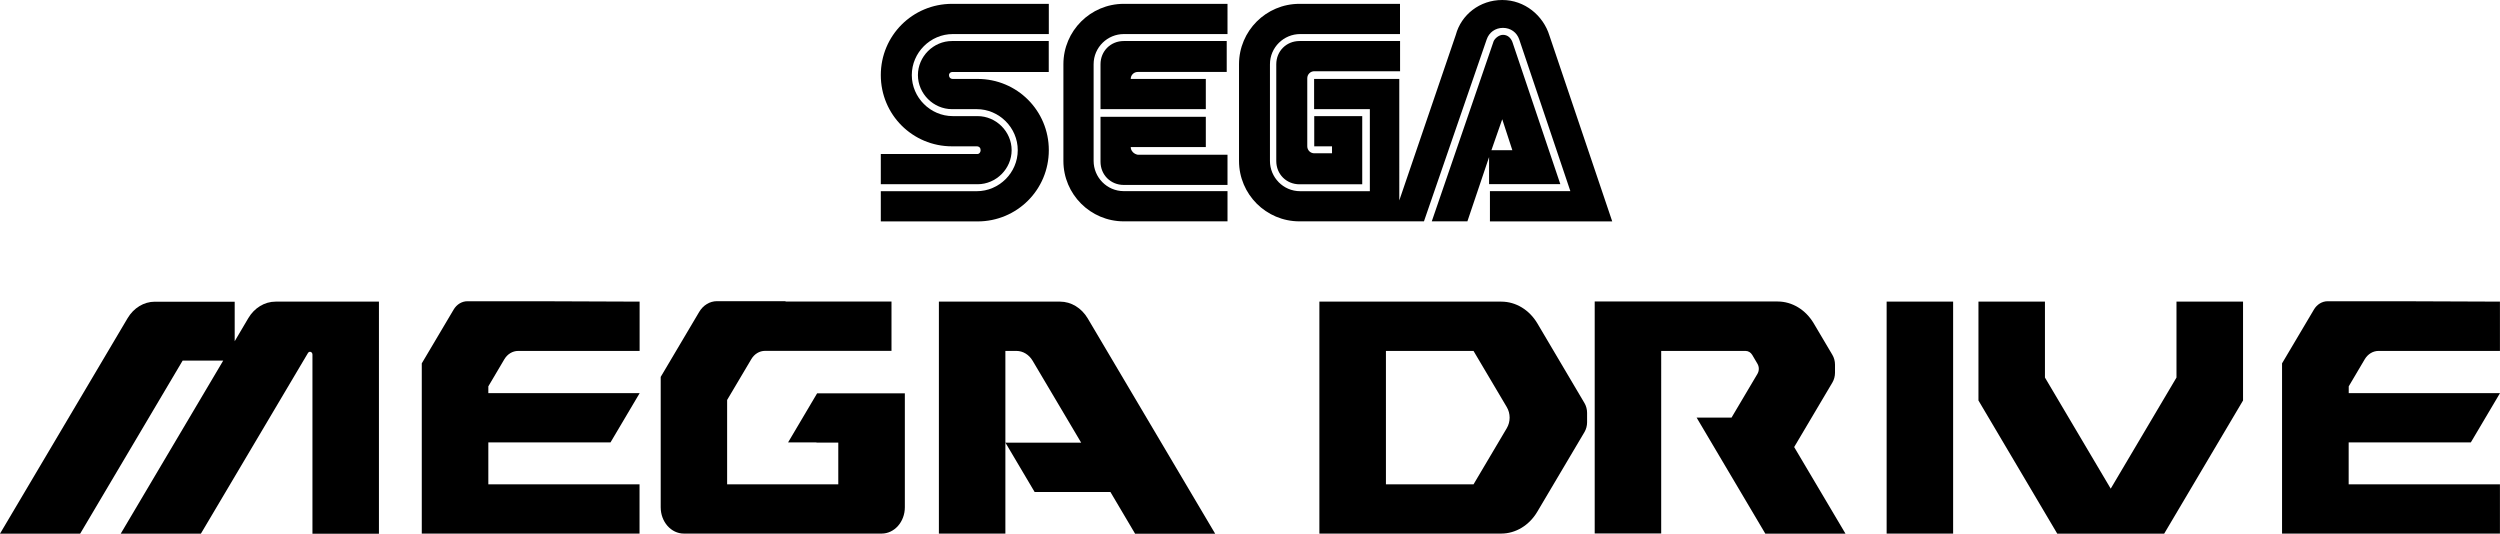 <?xml version="1.0" encoding="utf-8"?>
<!-- Generator: Adobe Illustrator 26.5.0, SVG Export Plug-In . SVG Version: 6.00 Build 0)  -->
<svg version="1.1" id="Layer_1" xmlns="http://www.w3.org/2000/svg" xmlns:xlink="http://www.w3.org/1999/xlink" x="0px" y="0px"
	 viewBox="0 0 3839 819.58" style="enable-background:new 0 0 3839 819.58;" xml:space="preserve">
<style type="text/css">
	.st0{fill:#FFFFFF;}
</style>
<g>
	<rect x="2897.12" y="463.19" width="102.1" height="356.19"/>
	<polygon points="3342.21,463.19 3342.21,579.76 3241.22,750.38 3140.22,579.76 3140.22,463.19 3038.12,463.19 3038.12,614.98 
		3159.12,819.48 3200.32,819.48 3282.11,819.48 3323.31,819.48 3444.41,614.98 3444.41,463.19 	"/>
	<path d="M381.29,488.59l-20.9,35.4v-60.7h-122.6c-16.8,0-32.5,9.5-41.9,25.4L0,819.48h123.1l157.4-265.79h62.3L185.4,819.48h123.1
		l164.4-277.39c2.1-3.5,6.9-1.8,6.9,2.4v275.09h102.1V463.19h-158.7C406.39,463.19,390.69,472.69,381.29,488.59z"/>
	<path d="M937.48,679.38l44.8-75.7H749.88v-10.4l24.7-41.8c4.7-7.8,12.6-12.6,21.1-12.6h186.5v-75.7l-154.9-0.6h-109.5
		c-8.5,0-16.4,4.8-21.1,12.7l-49,82.7v261.39h334.39v-75.6H749.88v-64.4H937.48z"/>
	<path d="M3794.2,679.38l44.8-75.7h-232.29v-10.4l24.7-41.8c4.7-7.8,12.6-12.6,21-12.6h186.5v-75.7l-154.9-0.6h-109.6
		c-8.5,0-16.4,4.8-21.1,12.7l-49,82.7v261.39h334.59v-75.6h-232.29v-64.4H3794.2z"/>
	<path d="M1627.86,463.19h-186.1v356.19h102.1v-139.7v-140.8h17c9.9,0,19.2,5.6,24.8,15l74.6,125.9h-116.3l44.8,75.7h0.2h116.2
		l37.9,64.1h122.9v-0.1l-195.69-330.59C1660.76,472.89,1644.86,463.19,1627.86,463.19z"/>
	<path d="M1377.96,603.98h-90.8h-32.4l-44.6,75.4h43.6v0.3h33.5v64.1h-170.7v-129.6l37.1-62.6c4.7-8,12.6-12.8,21.1-12.8h194.2
		v-75.7h-162.9l0.4-0.6h-105.5c-11,0-21.2,6.2-27.3,16.5l-59.1,99.8v200.19c0,22.3,15.9,40.4,35.6,40.4h40.4h26.1h170.6h66.6
		c19.6,0,35.6-18.1,35.6-40.4v-35.2v-139.8h-0.6H1377.96z"/>
	<path d="M2360.84,496.69c-12.4-20.9-33.1-33.5-55.4-33.5h-87.6h-191.8v356.19h257.19h22c22.2,0,43-12.6,55.4-33.5l72.5-122.4
		c2.6-4.4,4-9.7,4-15v-14.5c0-5.3-1.4-10.6-4-15L2360.84,496.69z M2313.84,657.48l-51.1,86.3h-134.5V538.89h134.5l51.1,86.3
		C2319.64,634.98,2319.64,647.68,2313.84,657.48z"/>
	<path d="M2813.83,587.38c2.6-4.4,4-9.7,4-15v-12.4c0-5.3-1.4-10.6-4-15l-28.7-48.5c-12.4-20.9-33.2-33.5-55.4-33.5h-87.5h-193.4
		v356.19h102.1V538.89h129.6c4.1,0,7.9,2.3,10.2,6.1l8,13.6c2.8,4.7,2.8,10.8,0,15.5l-39.8,67.2h-53.6l105.5,178.2h123.1l-78.8-133
		L2813.83,587.38z"/>
	<path d="M1610.56,5.9h-148.6c-60.6,0-109.4,48.7-109.4,109.4s48.7,109.4,109.4,109.4h38c3.6,0,5.9,2.4,5.9,5.9s-2.4,5.9-4.7,5.9
		h-148.6v46.4h148.6c28.5,0,52.3-23.8,52.3-52.3s-23.8-52.3-52.3-52.3h-38c-34.5,0-63-28.5-63-63c0-34.5,28.5-63,63-63h147.4V5.9z"
		/>
	<path d="M1461.86,110.6h148.6V63h-148.6c-28.5,0-52.3,23.8-52.3,52.3c0,28.5,23.8,52.3,52.3,52.3h38c34.5,0,63,28.5,63,63
		s-28.5,63-63,63h-147.3v46.4h148.6c60.6,0,109.4-48.7,109.4-109.4s-48.7-109.4-109.4-109.4h-38c-3.6,0-5.9-2.4-5.9-5.9
		C1457.16,112.9,1459.56,110.6,1461.86,110.6z"/>
	<path d="M2018.15,109.4h131.8V63h-154.4c-20.2,0-35.7,15.5-35.7,35.7v148.6c0,20.2,15.5,35.7,35.7,35.7h96.3V178.3h-73.7v46.4h27.3
		v10.7h-27.3c-5.9,0-10.7-4.8-10.7-10.7V120.1C2007.45,114.2,2012.25,109.4,2018.15,109.4z"/>
	<path d="M2287.84,282.79h108.2l-73.7-218.59c-2.4-5.9-7.1-10.7-14.3-10.7c-5.9,0-11.9,4.8-14.3,9.5l-95.1,276.89h54.7l33.3-98.7
		v41.6H2287.84z M2306.84,183.1l15.5,47.5h-32.1L2306.84,183.1z"/>
	<path d="M2282.94,60.6c3.6-10.7,13.1-17.8,25-17.8c11.9,0,21.4,7.1,25,17.8l78.5,232.89h-123.5v46.5h187.8l-96.4-285.29
		c-9.5-30.9-38-54.7-72.5-54.7c-34.5,0-63,22.6-71.3,53.5l-86.8,254.29V121.2h-130.8v46.4h85.6v126h-107
		c-26.2,0-46.4-21.4-46.4-46.4V98.7c0-26.2,21.4-46.4,46.4-46.4h153.3V5.9h-154.5c-51.1,0-92.7,41.6-92.7,92.7v148.6
		c0,51.1,41.6,92.7,92.7,92.7h191.29L2282.94,60.6z"/>
	<path d="M1632.96,98.6v148.6c0,51.1,41.6,92.7,92.7,92.7h159.3v-46.4l-159.2,0c-26.2,0-46.4-21.4-46.4-46.4V98.7
		c0-26.2,21.4-46.4,46.4-46.4h159.2V5.9h-159.3C1674.56,5.9,1632.96,47.5,1632.96,98.6z"/>
	<path d="M1736.35,225.79h115.3v-46.4h-161.7v68.9c0,20.2,15.5,35.7,35.7,35.7h159.3v-46.4h-137.9
		C1741.15,236.49,1736.35,231.69,1736.35,225.79z"/>
	<path d="M1747.05,110.5h136.7V63h-158.1c-20.2,0-35.7,15.5-35.7,35.7v68.9h161.7c0,0,0-46.4,0-46.4h-115.3
		C1736.35,115.3,1741.15,110.5,1747.05,110.5z"/>
</g>
</svg>
